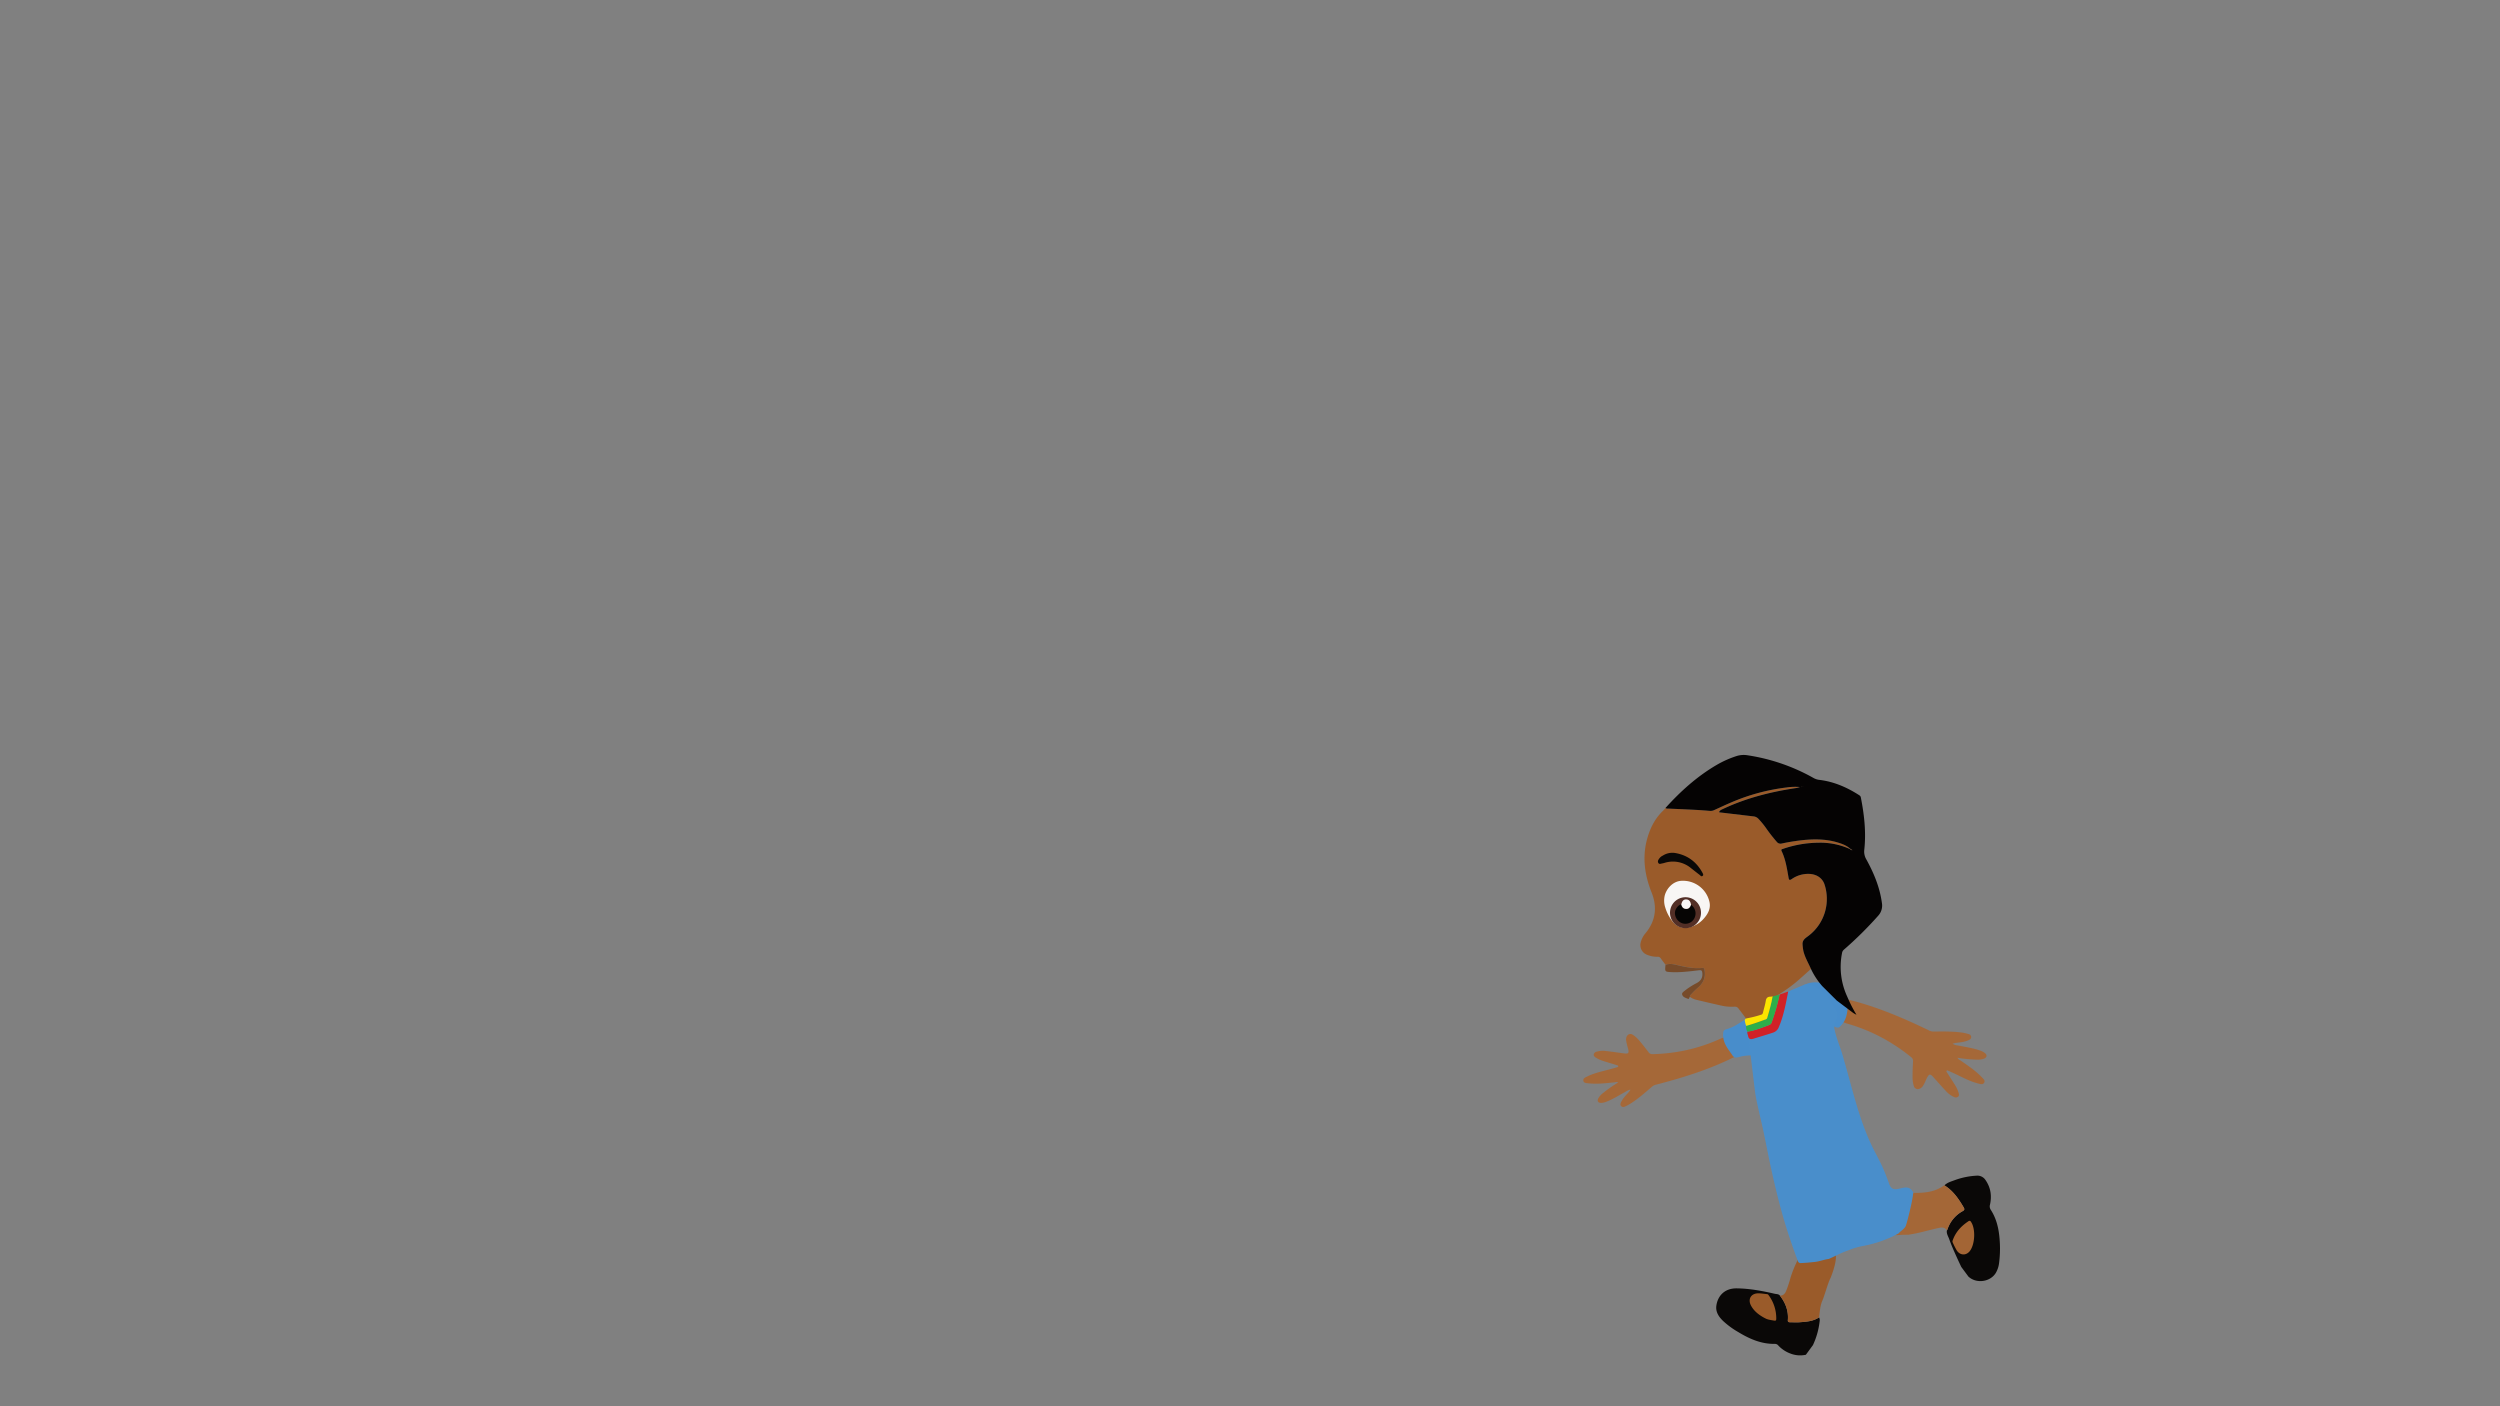 <svg id="Layer_9" data-name="Layer 9" xmlns="http://www.w3.org/2000/svg" viewBox="0 0 1920 1080">
  <rect x="0" y="0" width="1920" height="1080" fill="#808080" stroke="none"/>
  <defs>
    <style>
      .cls-1 {
        fill: #a56838;
      }

      .cls-2 {
        fill: #488dcb;
      }

      .cls-3 {
        fill: #6f411e;
      }

      .cls-4 {
        fill: #9a5b2a;
      }

      .cls-5 {
        fill: #050303;
      }

      .cls-6 {
        fill: #774b2a;
      }

      .cls-7 {
        fill: #0a0807;
      }

      .cls-8 {
        fill: #f8f6f4;
      }

      .cls-9 {
        fill: #532f26;
      }

      .cls-10 {
        fill: #060504;
      }

      .cls-11 {
        fill: #f9f7f6;
      }

      .cls-12 {
        fill: #a46737;
      }

      .cls-13 {
        fill: #a36535;
      }

      .cls-14 {
        fill: #498ecb;
      }

      .cls-15 {
        fill: #d12127;
      }

      .cls-16 {
        fill: #2daf4a;
      }

      .cls-17 {
        fill: #fbe400;
      }

      .cls-18 {
        fill: #fff;
      }
    </style>
  </defs>
  <title>Akili-running_on_the_spot-9</title>
  <path class="cls-1" d="M1271.81,833a8,8,0,0,0-3.36,1.81c-5.39,4.67-10.75,9.38-16.84,13.15a37.93,37.93,0,0,1-3.64,1.88,2.38,2.38,0,0,1-2.83-.26c-1-.89-.66-2-.23-3a19.83,19.83,0,0,1,2.85-4.3c1.37-1.79,3.19-3.23,4.48-5.43a9.3,9.3,0,0,0-3.79,1.59c-4.74,2.58-9.31,5.5-14.35,7.52a12.8,12.8,0,0,1-4.38,1.07c-2.35.05-3.3-1.44-2.23-3.54a13.25,13.25,0,0,1,3.42-3.85,98,98,0,0,1,11.83-8.26c-1.07-.63-2-.23-2.8-.15-6.66.69-13.32,1.48-20,.76-1.52-.17-3.58-.06-3.91-2s1.6-2.57,3-3.26c5.46-2.72,11.43-3.9,17.26-5.5,1.8-.5,3.6-1,5.4-1.52.46-.14,1.12-.24,1.1-.85s-.7-.68-1.15-.82c-3.1-1-6.21-1.89-9.3-2.87a26.42,26.42,0,0,1-6.9-3c-.85-.59-1.66-1.28-1.42-2.45a2.75,2.75,0,0,1,2.07-2,17.42,17.42,0,0,1,7.49-.52c4.57.52,9.13,1.2,13.7,1.8,3.34.44,3.89-.14,3.14-3.47a54.22,54.22,0,0,1-1.53-6.28,5,5,0,0,1,.73-3.72,3,3,0,0,1,4.37-.8c2.83,1.71,4.86,4.25,6.91,6.76,1.73,2.11,3.4,4.29,5.07,6.46a3.48,3.48,0,0,0,3,1.63c1.35,0,2.69-.08,4-.14,4.43-.22,8.85-.65,13.23-1.3s8.67-1.51,12.94-2.59a129.74,129.74,0,0,0,12.63-3.9q3.14-1.15,6.21-2.46c1-.43,2-.89,3.07-1.35.45-.21,2.48-1,3-1.1.33-.08.69-.28,1-.08a1.86,1.86,0,0,1,.48.88c1.68,4.91,5.6,8.11,9.65,11a1.24,1.24,0,0,1,.45.46c.24.55-.38,1.07-.91,1.35-19.77,10.36-41.35,17.1-62.92,22.69"/>
  <path class="cls-2" d="M1343.26,782.08a14,14,0,0,0-2.75.95c-2.86,1.36-5.37,3.3-8.16,4.81a33.57,33.57,0,0,1-6.18,2.53,4.88,4.88,0,0,0-2.05,1,2.28,2.28,0,0,0-.64,1.41c-.46,4.74.63,8,2.89,11.69,1.23,2,2.66,3.83,4,5.8a3.56,3.56,0,0,0,2.43,1.92,10.77,10.77,0,0,0,2.86-.43c3.78-1.07,6.89-1.13,10.81-1.35,4.27-.23,7.53-1.09,10.57-3.48a18,18,0,0,0,5.08-5.32,11.59,11.59,0,0,0,1.33-7c-1.4-9-11.6-14.54-20.21-12.55"/>
  <path class="cls-1" d="M1481.4,791.39a8.48,8.48,0,0,0,3.89.84c7.45-.08,14.91-.2,22.31.91a38.08,38.08,0,0,1,4.17,1,2.49,2.49,0,0,1,2.08,2.12c.15,1.35-.83,2-1.86,2.56a20.94,20.94,0,0,1-5.18,1.49c-2.3.5-4.72.42-7.23,1.3a9.78,9.78,0,0,0,4.09,1.3c5.52,1.15,11.13,1.91,16.51,3.71a13.12,13.12,0,0,1,4.21,2.11c1.91,1.55,1.66,3.37-.62,4.32a13.88,13.88,0,0,1-5.32.76,105,105,0,0,1-15-1.42c.43,1.22,1.41,1.51,2.14,2,5.76,4,11.6,7.82,16.46,12.94,1.09,1.16,2.81,2.46,1.78,4.2s-3,1-4.57.59c-6.19-1.52-11.74-4.61-17.46-7.28-1.78-.82-3.55-1.64-5.33-2.44-.47-.2-1.06-.58-1.45-.07s.1,1,.36,1.43c1.8,2.87,3.67,5.7,5.46,8.58a27.31,27.31,0,0,1,3.44,7.08c.28,1,.46,2.14-.52,2.91a2.86,2.86,0,0,1-3,.2,18.31,18.31,0,0,1-6.32-4.65c-3.29-3.51-6.45-7.13-9.68-10.7-2.37-2.61-3.2-2.51-4.86.64-1,2-1.74,4.17-3,6a5.18,5.18,0,0,1-3.09,2.47,3.11,3.11,0,0,1-4-2.32c-1.1-3.27-1-6.67-.94-10.05,0-2.86.2-5.72.34-8.57a3.68,3.68,0,0,0-1.33-3.37c-1.09-.88-2.19-1.75-3.31-2.61q-5.51-4.23-11.42-7.91a134.69,134.69,0,0,0-12-6.68,131.77,131.77,0,0,0-12.7-5.44q-3.27-1.2-6.6-2.24c-1.11-.35-2.23-.68-3.36-1a32.61,32.61,0,0,1-3.14-1.17c-.32-.16-.74-.24-.83-.59a1.92,1.92,0,0,1,.21-1c2-5.05,1-10.25-.25-15.28a1.28,1.28,0,0,1,0-.67c.18-.6,1-.59,1.63-.46,22.76,5.11,44.5,14.34,65.46,24.47"/>
  <path class="cls-2" d="M1390.06,783.64a14.7,14.7,0,0,0,2.83,1.11c3.2.85,6.51,1,9.75,1.68a35.22,35.22,0,0,1,6.63,2.17,5.08,5.08,0,0,0,2.3.6,2.36,2.36,0,0,0,1.46-.69c3.57-3.46,4.88-6.76,5.61-11.26.4-2.46.46-4.85.72-7.33a3.78,3.78,0,0,0-.64-3.18,11.31,11.31,0,0,0-2.57-1.6c-3.73-1.69-6.25-3.76-9.52-6.23-3.56-2.7-6.74-4.22-10.78-4.37a18.83,18.83,0,0,0-7.63.8,12,12,0,0,0-5.77,4.64c-5,8.15-.6,19.43,7.61,23.66"/>
  <path class="cls-3" d="M1386.84,717.32c-3.25,2-4.91,1.94-7.22-.4a2.86,2.86,0,0,1-.48-3.15,3.89,3.89,0,0,1,2.33-2.59c.89-.34,1.07.6,1.43,1.11,1.27,1.8,2.54,2.22,4.36,1a17.17,17.17,0,0,0,6.59-7.76,47.19,47.19,0,0,0,3.65-16.4c.32-11-9-13.48-16.07-10.55a19.34,19.34,0,0,0-5.79,4.11c-.37.34-.82.86-1.35.59s-.25-.94-.15-1.41a9,9,0,0,1,4-5.83c5.1-3.09,10.67-4.15,16.35-1.82a10.62,10.62,0,0,1,7,9.94c.26,8-.7,15.73-4.76,22.85a26.77,26.77,0,0,1-9.84,10.33"/>
  <path class="cls-4" d="M1344,787.91c-2-4.92-5.57-9-8.76-13.27a3.35,3.35,0,0,0-3.21-1.5,35.53,35.53,0,0,1-9.86-.8q-9.44-2.12-18.86-4.37a13.91,13.91,0,0,1-5.33-2.3c-.48-1,.37-1.55.89-2.1a62.92,62.92,0,0,1,4.92-4.88c4.4-3.68,6.37-8.19,5.23-13.91-.18-.88-.33-1.58-1.51-1.46-6.68.73-13.1-.67-19.54-2.2-2.85-.67-5.87-1.34-8.83-.16-1.26-1.68-2.59-3.32-3.76-5.06a2.59,2.59,0,0,0-2.53-1.09,19.62,19.62,0,0,1-7.5-1.39,8,8,0,0,1-5.19-10,17.27,17.27,0,0,1,3.73-6.87c7.72-9.47,9-19.92,4.54-31.11-5.52-13.81-7.37-27.84-3.09-42.36,2.34-7.93,6.09-15,12.2-20.73a20.58,20.58,0,0,0,1.61-1.87c.61.61,1.4.46,2.13.49,10.59.52,21.2.82,31.77,1.75a6.39,6.39,0,0,0,3.3-.51c4.43-2,8.84-4.14,13.34-6a152.93,152.93,0,0,1,42.51-11.47,45.14,45.14,0,0,1,10.2-.34,18.71,18.71,0,0,1-3.86.93c-19,2.9-37.54,7.6-55,15.81-1.2.57-2.64,1-3.28,2.58.44.09.72.17,1,.2,8.44,1,16.87,2,25.32,3a6,6,0,0,1,3.94,1.88,64.46,64.46,0,0,1,5.85,7.13,121.52,121.52,0,0,0,8.17,10.47,3.63,3.63,0,0,0,3.94,1.36c3.74-.84,7.52-1.51,11.32-2,10.51-1.46,21-1.92,31.34,1.14,3.6,1.07,7.17,2.31,10,5l-.08.26a54.46,54.46,0,0,0-24.3-5,85.85,85.85,0,0,0-27.22,4.66c-.83.29-1.88.35-1.21,1.76,3.09,6.46,4.11,13.49,5.34,20.43.38,2.16,1,2,2.5,1a21.86,21.86,0,0,1,13.19-3.91c5.8.2,10.27,3.26,11.89,8a35.59,35.59,0,0,1-12.1,39.44c-2.27,1.74-5,3.19-4.72,6.77a33,33,0,0,0,.66,5.13c1.2,4.87,3.81,9.13,5.79,13.66l-9.32,8.33a108.15,108.15,0,0,1-13.71,10.21c-3,1.93-9.12,5.77-8.44,10.06.28,1.81,1.84,3.52,1.19,5.23a4.27,4.27,0,0,1-1,1.33,38.13,38.13,0,0,1-15.19,9.74c-.13-.38-.27-.77-.43-1.14"/>
  <path class="cls-5" d="M1410.62,768.4l-11.12-11.06a55.29,55.29,0,0,1-8.66-13.19c-2-4.53-4.59-8.79-5.79-13.66a33,33,0,0,1-.66-5.13c-.31-3.58,2.45-5,4.72-6.77a35.59,35.59,0,0,0,12.1-39.44c-1.62-4.79-6.09-7.85-11.89-8a21.86,21.86,0,0,0-13.19,3.91c-1.51,1-2.12,1.12-2.5-1-1.23-6.94-2.25-14-5.34-20.43-.67-1.41.38-1.47,1.21-1.76a85.85,85.85,0,0,1,27.22-4.66,54.46,54.46,0,0,1,24.3,5c.23.26.47.53.88.47l.46.41c0-.09.12-.26.1-.27a4.25,4.25,0,0,0-.52-.27l-.84-.61c-2.83-2.66-6.4-3.9-10-5-10.33-3.06-20.83-2.6-31.34-1.14-3.8.53-7.58,1.2-11.32,2a3.64,3.64,0,0,1-3.94-1.35,123.23,123.23,0,0,1-8.17-10.48,64.46,64.46,0,0,0-5.85-7.13,6,6,0,0,0-3.94-1.88c-8.45-1-16.88-2-25.32-3-.29,0-.57-.12-1-.21.64-1.6,2.08-2,3.28-2.58,17.5-8.21,36-12.91,55-15.81a18.71,18.71,0,0,0,3.86-.93,45.25,45.25,0,0,0-10.21.34,153.29,153.29,0,0,0-42.5,11.46c-4.5,1.9-8.91,4-13.34,6a6.39,6.39,0,0,1-3.3.51c-10.57-.93-21.18-1.23-31.77-1.75-.73,0-1.52.12-2.13-.49,11.5-12.73,24.13-24.12,39-32.87a77.89,77.89,0,0,1,15.62-7,18.41,18.41,0,0,1,8.44-.57,148.1,148.1,0,0,1,50.7,17.48,11.68,11.68,0,0,0,4.43,1.41c11.21,1.36,21.26,5.76,30.67,11.83a2.49,2.49,0,0,1,1.18,1.77c2.6,13.26,4.11,26.59,2.62,40.11a11.72,11.72,0,0,0,1.54,7.31c5.8,10.52,10.38,21.49,12,33.54a11.55,11.55,0,0,1-3.07,10,282.36,282.36,0,0,1-26.09,25.8,4.29,4.29,0,0,0-1.47,2.64,54.23,54.23,0,0,0,4,33.47,103.3,103.3,0,0,0,7.09,13.9,15,15,0,0,1-2.94-1.72c-4.09-3.06-8.16-6.15-12.24-9.22m-27.26-163.95a.87.87,0,0,1,.07-.17c-.06,0-.14,0-.18,0s0,.1-.07.16l.18,0m.84-.13.18,0-.06-.12Zm1.21-.18h-.15l0,.1Z"/>
  <path class="cls-6" d="M1279.13,741c3-1.19,6-.52,8.83.16,6.44,1.52,12.86,2.92,19.54,2.19,1.18-.12,1.33.58,1.51,1.46,1.13,5.72-.83,10.23-5.23,13.91a59.61,59.61,0,0,0-4.92,4.88c-.52.55-1.37,1.08-.89,2.1-.94,0-.34,2-1.83,1.33s-3.55-1.1-4.19-3.06c-.43-1.31.61-2,1.5-2.76a55.26,55.26,0,0,1,9.44-6.12c3.54-1.88,4.9-4.39,4.49-8-.18-1.54-.64-2.15-2.39-1.95-6.93.8-13.86,1.75-20.87,1.47-5.57-.23-5.57-.2-5-5.58"/>
  <path class="cls-7" d="M1276.89,657.21a13.47,13.47,0,0,1,10.19-2c9.2,1.71,16,6.91,20.43,15.12.41.77,1,1.77,0,2.42s-1.53-.34-2.15-.81c-2.28-1.73-4.5-3.52-6.75-5.27a21.58,21.58,0,0,0-20.2-4,14.42,14.42,0,0,1-1.75.43c-1.06.15-2.38.89-3.08-.39s0-2.33.72-3.36a7.45,7.45,0,0,1,2.54-2.16"/>
  <path class="cls-8" d="M1278.86,696.84a17.22,17.22,0,0,1-.27-9.37c1.62-5.6,6.56-10.67,12.62-11a20.86,20.86,0,0,1,21.58,15.84c1.37,5.43-1.18,9.79-4.68,13.64a21.08,21.08,0,0,1-8.49,5.59c-6.28,2.32-11.61.79-15.65-4.56a31.47,31.47,0,0,1-5.11-10.19"/>
  <path class="cls-9" d="M1284.28,707.12a11.9,11.9,0,1,1,16.25,4.09,11.92,11.92,0,0,1-16.25-4.09"/>
  <path class="cls-10" d="M1291.21,694.51c-2.22.42-4.68,3.53-4.83,6.1a8.36,8.36,0,0,0,5.65,8.48,7.72,7.72,0,0,0,9.2-3.76,8.12,8.12,0,0,0-1.71-9.83l-.76-.76c-.63,1.88-1.62,3.42-3.88,3.31s-3.29-1.49-3.67-3.54"/>
  <path class="cls-11" d="M1291.21,694.51c.38,2,1.49,3.43,3.67,3.54s3.25-1.43,3.88-3.31c-.52-2.67-1.66-3.91-3.68-4s-3.26,1.13-3.87,3.74"/>
  <path class="cls-4" d="M1421.94,652.41c.18.09.36.17.52.27s-.06.18-.1.27c-.16-.13-.31-.27-.46-.41Z"/>
  <path class="cls-4" d="M1421.9,652.54c-.41.06-.64-.2-.87-.46a2,2,0,0,1,.08-.26l.83.6,0,.12"/>
  <path class="cls-4" d="M1383.37,604.45l-.18,0s0-.13.07-.16.12,0,.18,0a1.22,1.22,0,0,0-.07.17"/>
  <polygon class="cls-4" points="1384.2 604.32 1384.33 604.19 1384.38 604.31 1384.2 604.32"/>
  <polygon class="cls-4" points="1385.4 604.14 1385.3 604.25 1385.26 604.15 1385.4 604.14"/>
  <path class="cls-7" d="M1506.26,973s-6.7-13.91-9.18-21.13c-.77-2.22-2.27-4.29-1.89-6.85a4.06,4.06,0,0,0,.45-.77,24.79,24.79,0,0,1,11.77-14.12c1.48-.84,1.42-1.6.66-2.88-3.86-6.56-8.1-12.77-14.76-16.87,2.11-2.11,4.91-2.92,7.58-3.89a57.14,57.14,0,0,1,17.1-3.57,7.39,7.39,0,0,1,6.94,3.44c4,5.82,4.87,12.15,3.37,18.89a4.75,4.75,0,0,0,.69,4c5,7.78,6.48,16.58,6.91,25.61a85.14,85.14,0,0,1-.59,15,19.92,19.92,0,0,1-2.42,7.55c-4.2,7.17-15,8.7-21.15,3"/>
  <path class="cls-12" d="M1493.31,910.32c6.66,4.11,10.9,10.32,14.76,16.88.76,1.28.82,2-.66,2.88a24.79,24.79,0,0,0-11.77,14.12,4.67,4.67,0,0,1-.45.77c-1.31-2.11-3.31-2.51-5.52-2.06-7.82,1.6-15.43,4.11-23.34,5.24-.07,0-.13.08-.2.12-2.26.05-4.53,0-6.79.17a36.7,36.7,0,0,1-17.52-2.66,54.86,54.86,0,0,1,8.7-8.6,93.28,93.28,0,0,0,19.18-21.06c7.51.14,14.86-.48,21.5-4.48.71-.43,1.41-.88,2.11-1.32"/>
  <path class="cls-13" d="M1512.38,961.33c-2.81,3.09-7.22,2.7-9.6-1a61.67,61.67,0,0,1-3.08-6.07,1.78,1.78,0,0,1-.08-1.49c2.19-6.47,6.55-11.14,12.12-14.84a1.2,1.2,0,0,1,1.91.35c3.87,5.42,3.18,18.17-1.27,23.07"/>
  <path class="cls-7" d="M1386.91,1040.45a20.41,20.41,0,0,1-11.83-.92,24.22,24.22,0,0,1-9.23-6.06,3.35,3.35,0,0,0-2.7-1.37c-10.43.2-19.53-3.82-28.2-9.09a63.59,63.59,0,0,1-11.71-8.6c-3.25-3.17-5.73-6.84-5.08-11.65.94-6.92,5.8-13.42,15.67-13.3s19.59,1.95,29.2,4.16c1.35.31,2.94.1,3.94,1.43,4.33,5.57,6.72,11.77,6.09,18.94-.11,1.26.68,1.51,1.72,1.51,2.43,0,4.86.17,7.27,0,5.2-.39,10.45-.68,15-3.75a4.47,4.47,0,0,1,.44,3,58.54,58.54,0,0,1-5.14,18.27Z"/>
  <path class="cls-4" d="M1406.21,954.43c-.83,6.06,9.11,2.82-.27,26.91-1.82,3.12-4.81,14.06-6.29,17.39-1.87,4.17-2,8.64-2.61,13-4.54,3.06-9.79,3.36-15,3.75-2.41.17-4.84,0-7.27,0-1,0-1.83-.25-1.72-1.51.63-7.17-1.76-13.37-6.09-18.94,2.39.07,3.75-1.3,4.67-3.31a87.72,87.72,0,0,0,3.46-10.34A90.68,90.68,0,0,1,1385.59,959c5,2.05,15.82-7.13,20.62-4.6"/>
  <path class="cls-4" d="M1355.34,1012.3c-4.79-2.58-8.22-5.38-10.46-9.41-2.87-5.14-.05-9.79,5.85-9.62,2.11.06,4.21.42,6.32.63a1.43,1.43,0,0,1,1.12.63,29.75,29.75,0,0,1,6,18.25c0,1.19-.31,1.69-1.55,1.47-2.76-.49-5.57-.82-7.24-2"/>
  <path class="cls-14" d="M1372.69,761.81c3.76-1.76,8.83-3.73,12.76-5.47a4.91,4.91,0,0,1,3.09-.31c4.89,1.09,8,2.92,11.85,6.5a2.61,2.61,0,0,0,1.71,1c1,0,5,7.85,5.72,9,1.31,2.06,3.33,4.33,3.35,6.91,0,3.75-3.12,6.17-2.41,10.22,1.18,6.79,4.28,13.7,6.22,20.33s3.86,13.48,5.7,20.25c4.52,16.54,9.1,33.06,16.39,48.66,3.27,7,7.29,13.63,10.17,20.82q2,4.86,3.74,9.77c3.55,9.62,13.07-3,18.19,5.88,1,1.77-4.82,25.08-5.74,26.58-1.39,2.25-3.77,3.48-5.47,5.41a92.85,92.85,0,0,1-26.85,9.49,55.77,55.77,0,0,0-11.74,3.47c-5.15,1.69-9.87,4.37-14.82,6.53-3.6.47-7,1.89-10.63,2.29s-7.09.73-10.65.89a2.24,2.24,0,0,1-2.57-1.66c-4.59-12.47-8.89-25-12.42-37.87-3.19-11.57-5.94-23.23-8.49-35-2-9.41-3.82-18.88-5.81-28.31-.81-3.85-5.31-22.35-6-27.89-.56-4.17-2.44-20.34-2.94-24.24-.86-6.69-1.42-13.42-3-20,.63,2.67,2.33,2.43,4.41,1.79,4.86-1.5,9.74-2.91,14.57-4.53a7.16,7.16,0,0,0,4.68-4.48c3.66-8.71,5.23-16.81,7-26"/>
  <path class="cls-15" d="M1373.33,761.51c-1.77,9.19-3.45,18.41-7.12,27.12a7.15,7.15,0,0,1-4.67,4.48c-4.83,1.61-9.71,3-14.57,4.53-2.09.64-3.78.87-4.41-1.79-.16-1.19-.85-2.29-.6-3.54,5.91-.87,11.4-3.1,16.92-5.2a2.89,2.89,0,0,0,1.77-1.92,168.85,168.85,0,0,0,6.11-21.39l6.57-2.29"/>
  <path class="cls-16" d="M1366.76,763.8a167.21,167.21,0,0,1-6.11,21.39,2.91,2.91,0,0,1-1.77,1.92c-5.52,2.1-11,4.33-16.92,5.2a7.38,7.38,0,0,1-.93-4.46c5.15-1.33,10.12-3.21,15.12-5a1.78,1.78,0,0,0,1.13-1.31,155.2,155.2,0,0,0,4.11-16.32l5.37-1.41"/>
  <path class="cls-17" d="M1361.39,765.21a152.82,152.82,0,0,1-4.12,16.32,1.72,1.72,0,0,1-1.12,1.31c-5,1.8-10,3.68-15.12,5a24.93,24.93,0,0,1-.88-3.26c-.43-1.56.18-2.22,1.56-2.53a80.4,80.4,0,0,0,11-2.81c.89-.27,1.1-.92,1.28-1.68.71-3,1.65-5.86,2.11-8.85.36-2.35,1.51-3.25,3.71-3.27a9.47,9.47,0,0,0,1.57-.24"/>
  <path class="cls-18" d="M1408.42,791.16l.48.41-.48-.41"/>
</svg>
